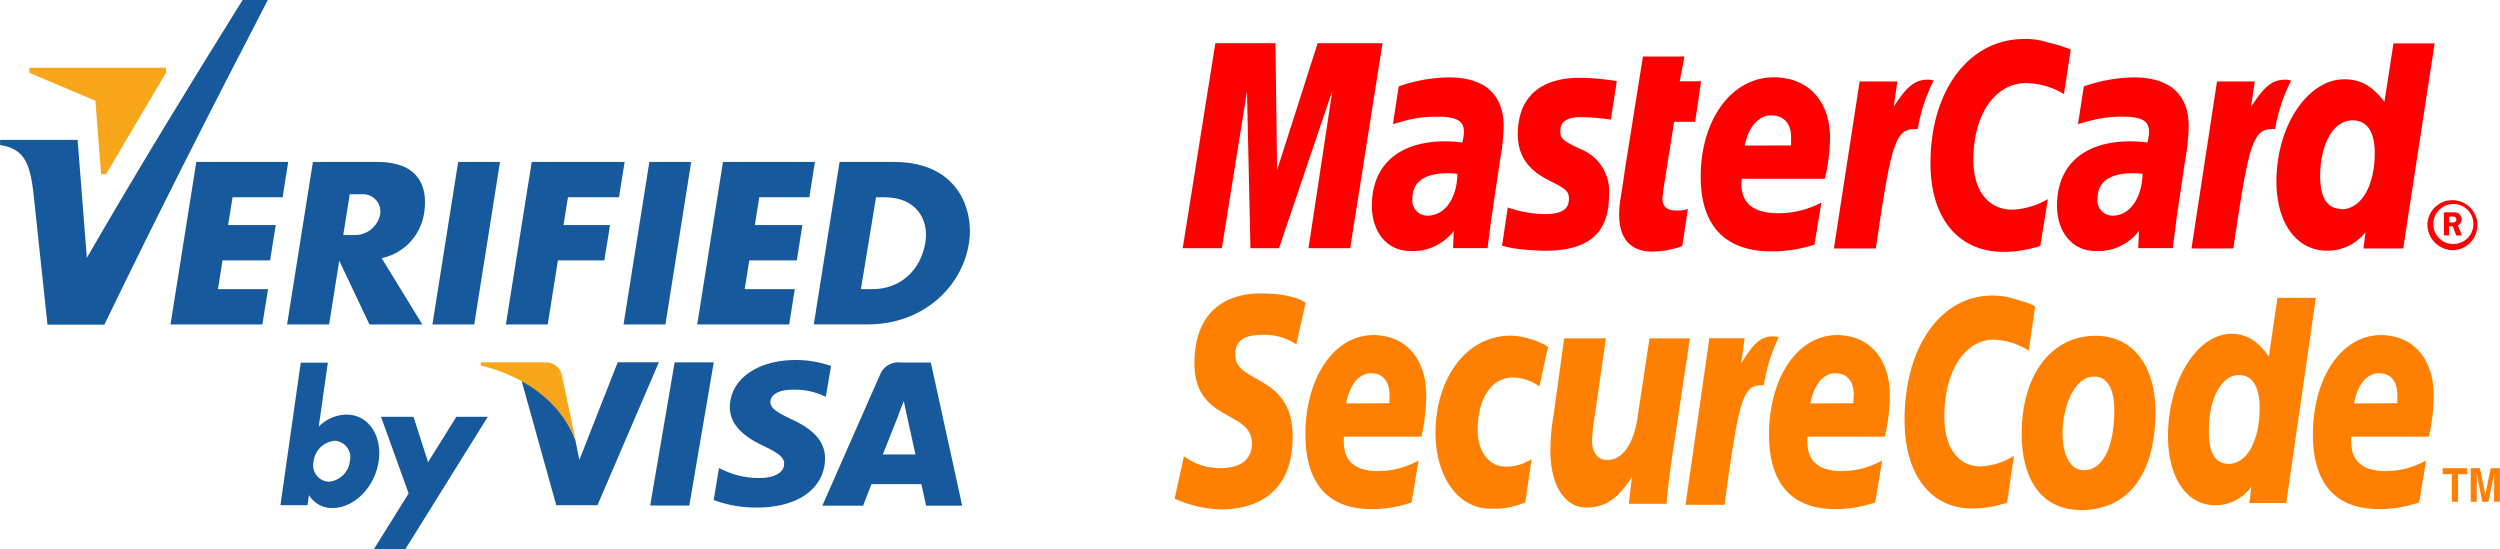 <svg id="Layer_1" data-name="Layer 1" xmlns="http://www.w3.org/2000/svg" viewBox="0 0 331.1 72.74"><defs><style>.cls-1{fill:red;}.cls-2{fill:#ff8000;}.cls-3{fill:#17599d;}.cls-4{fill:#f7a619;}</style></defs><title>verified</title><path class="cls-1" d="M474.47,230.75a3.31,3.31,0,1,1,3.31,3.47A3.4,3.4,0,0,1,474.47,230.75Zm3.31,2.65a2.65,2.65,0,1,0-2.52-2.65A2.59,2.59,0,0,0,477.78,233.4Zm-0.45-1.13h-0.68v-3.06h1.23a1.27,1.27,0,0,1,.75.17,1,1,0,0,1,.37.77,0.81,0.81,0,0,1-.5.77l0.53,1.35h-0.75l-0.45-1.2h-0.5v1.2Zm0-1.72h0.38a0.83,0.83,0,0,0,.42-0.06,0.42,0.42,0,0,0,.17-0.35,0.37,0.37,0,0,0-.17-0.31,0.86,0.86,0,0,0-.42-0.05h-0.37v0.78Z" transform="translate(-152.98 -201.09)"/><path class="cls-1" d="M427.23,207.66l-0.9,5.89a10.11,10.11,0,0,0-5-1.46c-4.12,0-7,4.18-7,10.16,0,4.13,2,6.61,5.17,6.61a10.2,10.2,0,0,0,4.7-1.4l-1,6.2a16.38,16.38,0,0,1-4.88.79c-6,0-9.67-4.5-9.67-11.71,0-9.71,5.12-16.49,12.45-16.49a9.08,9.08,0,0,1,2.48.29l2.28,0.6C426.58,207.41,426.73,207.45,427.23,207.66Z" transform="translate(-152.98 -201.09)"/><path class="cls-1" d="M408.88,211.7a3,3,0,0,0-.56-0.06c-1.82,0-2.85,1-4.54,3.59l0.49-3.35h-5L395.86,234h5.55c2-13.49,2.49-15.82,5.16-15.82a2.78,2.78,0,0,1,.4,0,22,22,0,0,1,2.09-6.4Z" transform="translate(-152.98 -201.09)"/><path class="cls-1" d="M375.78,233.68a12.08,12.08,0,0,1-4,.73c-2.82,0-4.36-1.72-4.36-4.86a12.57,12.57,0,0,1,.16-2l0.34-2.15,0.25-1.76,2.4-15.06h5.5l-0.63,3.27h2.83l-0.78,5.37H374.7l-1.46,9.21c0,0.41-.09.71-0.09,0.91,0,1.13.58,1.63,1.88,1.63a4.29,4.29,0,0,0,1.49-.2Z" transform="translate(-152.98 -201.09)"/><path class="cls-1" d="M354,218.86c0,2.79,1.28,4.71,4.19,6.15,2.23,1.11,2.58,1.43,2.58,2.43,0,1.37-1,2-3.16,2a14.63,14.63,0,0,1-4.94-.88l-0.76,5.09,0.25,0.05,1,0.22c0.33,0.07.81,0.13,1.44,0.2,1.32,0.12,2.33.18,3,.18,5.8,0,8.48-2.34,8.48-7.37a6,6,0,0,0-3.88-6.14c-2.31-1.1-2.57-1.36-2.57-2.38,0-1.2.91-1.81,2.69-1.81a30.29,30.29,0,0,1,4,.33l0.79-5.1a34.45,34.45,0,0,0-4.85-.44C356.1,211.4,354,214.79,354,218.86Z" transform="translate(-152.98 -201.09)"/><path class="cls-1" d="M471.26,234H466l0.27-2.16a6.41,6.41,0,0,1-5.11,2.45c-4,0-6.69-3.64-6.69-9.16,0-7.34,4.12-13.54,9-13.54,2.15,0,3.77.93,5.3,3l1.2-7.75h5.45Zm-8.16-5.2c2.58,0,4.39-3.07,4.39-7.44,0-2.81-1-4.33-2.94-4.33-2.51,0-4.29,3.08-4.29,7.42C460.27,227.3,461.22,228.76,463.1,228.76Z" transform="translate(-152.98 -201.09)"/><path class="cls-1" d="M393.29,233.49a18.31,18.31,0,0,1-5.68.89c-6.16,0-9.39-3.39-9.39-9.88,0-7.58,4.1-13.17,9.67-13.17,4.54,0,7.46,3.13,7.46,8a24.28,24.28,0,0,1-.69,5.44h-11a4.39,4.39,0,0,0-.05.68c0,2.58,1.64,3.88,4.86,3.88a12.47,12.47,0,0,0,5.73-1.4Zm-3.1-13.14c0-.46,0-0.84,0-1.12,0-1.8-1-2.86-2.62-2.86s-3,1.41-3.52,4Z" transform="translate(-152.98 -201.09)"/><polygon class="cls-1" points="178.82 32.87 173.3 32.87 176.46 12.01 169.39 32.87 165.61 32.87 165.15 12.13 161.82 32.87 156.64 32.87 160.96 5.72 168.92 5.72 169.14 22.52 174.51 5.72 183.1 5.72 178.82 32.87"/><path class="cls-1" d="M346,224.12a9.29,9.29,0,0,0-1.24-.09c-3.13,0-4.72,1.14-4.72,3.37a2,2,0,0,0,2,2.25C344.31,229.65,345.94,227.4,346,224.12Zm4,9.83h-4.58l0.1-2.29a6.75,6.75,0,0,1-5.79,2.67c-3,0-5.06-2.46-5.06-6,0-5.39,3.59-8.52,9.72-8.52a16.76,16.76,0,0,1,2.25.16,5.69,5.69,0,0,0,.22-1.43c0-1.46-1-2-3.55-2a16.63,16.63,0,0,0-4.6.63l-0.77.22-0.48.14,0.76-5a21,21,0,0,1,6.63-1.19c4.75,0,7.27,2.24,7.27,6.47a26.24,26.24,0,0,1-.46,4.38l-1.16,7.82-0.19,1.41-0.14,1.12-0.1.77Z" transform="translate(-152.98 -201.09)"/><path class="cls-1" d="M436.75,224.12a9.19,9.19,0,0,0-1.23-.09c-3.14,0-4.74,1.14-4.74,3.37a2,2,0,0,0,2,2.25C435,229.65,436.65,227.4,436.75,224.12Zm4,9.83h-4.59l0.11-2.29a6.75,6.75,0,0,1-5.79,2.67c-3,0-5.07-2.46-5.07-6,0-5.39,3.58-8.52,9.72-8.52a16.76,16.76,0,0,1,2.25.16,5.88,5.88,0,0,0,.22-1.43c0-1.46-1-2-3.55-2a16.47,16.47,0,0,0-4.59.63l-0.79.22-0.48.14,0.77-5a21,21,0,0,1,6.61-1.19c4.76,0,7.28,2.24,7.28,6.47a28.42,28.42,0,0,1-.45,4.38l-1.16,7.82-0.17,1.41-0.15,1.12-0.1.77Z" transform="translate(-152.98 -201.09)"/><path class="cls-1" d="M456.22,211.7a2.77,2.77,0,0,0-.56-0.06c-1.81,0-2.85,1-4.55,3.59l0.49-3.35h-5L443.22,234h5.54c2-13.49,2.51-15.82,5.15-15.82a1.42,1.42,0,0,1,.39,0,22.14,22.14,0,0,1,2.11-6.4Z" transform="translate(-152.98 -201.09)"/><path class="cls-2" d="M433,255.36c0,5-1.55,8-4,8-1.78.05-2.86-1.93-2.86-4.9,0-3.51,1.58-7.49,4.11-7.49C432.32,250.91,433,253.07,433,255.36Zm5.44,0.09c0-5.56-2.75-9.89-7.91-9.89-5.95,0-9.8,5.26-9.8,13,0,5.55,2.28,10.08,7.91,10.08S438.46,264.64,438.46,255.45Z" transform="translate(-152.98 -201.09)"/><path class="cls-2" d="M422.52,241.66l-0.85,5.88a9.07,9.07,0,0,0-4.62-1.47c-3.86,0-6.56,4.2-6.56,10.17,0,4.12,1.81,6.62,4.82,6.62a9,9,0,0,0,4.39-1.4l-0.9,6.19a14.44,14.44,0,0,1-4.58.79c-5.57,0-9-4.5-9-11.72,0-9.71,4.79-16.49,11.64-16.49a8.78,8.78,0,0,1,2.32.29l2.11,0.6C421.93,241.38,422.06,241.43,422.52,241.66Z" transform="translate(-152.98 -201.09)"/><path class="cls-2" d="M388.34,245.7a2,2,0,0,0-.53-0.06c-1.68,0-2.66,1-4.23,3.59l0.46-3.35h-4.67l-3.16,22.07h5.16c1.86-13.5,2.35-15.83,4.82-15.83a2.23,2.23,0,0,1,.38,0,23.24,23.24,0,0,1,2-6.41Z" transform="translate(-152.98 -201.09)"/><path class="cls-2" d="M455.77,267.71h-4.88l0.25-2.15a5.89,5.89,0,0,1-4.78,2.45c-3.76,0-6.25-3.65-6.25-9.17,0-7.33,3.85-13.54,8.41-13.54,2,0,3.54,1,4.95,3l1.14-7.76h5.08Zm-7.63-5.19c2.43,0,4.11-3.06,4.11-7.44,0-2.81-1-4.32-2.73-4.32-2.35,0-4,3.07-4,7.43C445.5,261.06,446.39,262.52,448.14,262.52Z" transform="translate(-152.98 -201.09)"/><path class="cls-2" d="M339.93,267.62a15.85,15.85,0,0,1-5.29.9c-5.77,0-8.77-3.4-8.77-9.89,0-7.57,3.83-13.16,9-13.16,4.25,0,7,3.12,7,8a27,27,0,0,1-.63,5.45H330.95c0,0.33,0,.49,0,0.69,0,2.57,1.54,3.87,4.54,3.87a11.1,11.1,0,0,0,5.36-1.4ZM337,254.49c0-.47,0-0.84,0-1.12,0-1.8-.91-2.85-2.44-2.85s-2.82,1.42-3.29,4Z" transform="translate(-152.98 -201.09)"/><path class="cls-2" d="M401.34,267.62a15.9,15.9,0,0,1-5.29.9c-5.78,0-8.78-3.4-8.78-9.89,0-7.57,3.83-13.16,9-13.16,4.26,0,7,3.12,7,8a26.16,26.16,0,0,1-.65,5.45H392.35c0,0.33,0,.49,0,0.69,0,2.57,1.54,3.87,4.53,3.87a11.11,11.11,0,0,0,5.37-1.4Zm-2.9-13.13c0-.47.05-0.84,0.05-1.12,0-1.8-.91-2.85-2.44-2.85s-2.82,1.42-3.3,4Z" transform="translate(-152.98 -201.09)"/><path class="cls-2" d="M473.38,267.62a16,16,0,0,1-5.3.9c-5.77,0-8.78-3.4-8.78-9.89,0-7.57,3.84-13.16,9-13.16,4.25,0,7,3.12,7,8a26,26,0,0,1-.63,5.45H464.38a5.92,5.92,0,0,0,0,.69c0,2.57,1.54,3.87,4.54,3.87a11.11,11.11,0,0,0,5.37-1.4Zm-2.9-13.13c0-.47,0-0.84,0-1.12,0-1.8-.9-2.85-2.44-2.85s-2.82,1.42-3.29,4Z" transform="translate(-152.98 -201.09)"/><path class="cls-2" d="M324.65,246.7a7.48,7.48,0,0,0-4.31-1.27c-2.09,0-3.77.43-3.77,2.65,0,3.92,7.61,2.46,7.61,10.85,0,7.65-5,9.63-9.57,9.63a16.08,16.08,0,0,1-6.06-1.43l1.23-5.62a8,8,0,0,0,4.83,1.58c1.63,0,4.17-.44,4.17-3.28,0-4.44-7.61-2.79-7.61-10.59,0-7.13,4.44-9.27,8.73-9.27,2.41,0,4.68.35,6,1.24Z" transform="translate(-152.98 -201.09)"/><path class="cls-2" d="M355,267.61a10.37,10.37,0,0,1-4.59.85c-4.51,0-7.31-4.51-7.31-10,0-7.19,4-12.92,10-12.92A10.89,10.89,0,0,1,358,247l-1.14,5.27a6.33,6.33,0,0,0-3.45-1.19c-2.76,0-4.73,2.53-4.73,7.06,0,2.61,1.43,4.75,3.69,4.75a6.21,6.21,0,0,0,3.45-1Z" transform="translate(-152.98 -201.09)"/><path class="cls-2" d="M374.36,262.09c-0.27,1.9-.51,3.74-0.66,5.72h-5l0.42-3.57h0c-1.56,2.42-3.17,4.07-6,4.07-3.12,0-4.81-3.28-4.81-7.57a27.83,27.83,0,0,1,.42-4.62l1.41-10.22h5.53l-1.48,10.25a24.5,24.5,0,0,0-.36,3.33c0,1.29.59,2.6,2.08,2.52,2.27,0,3.61-2.77,4-6l1.53-10.09h5.35Z" transform="translate(-152.98 -201.09)"/><path class="cls-2" d="M478.54,267.54H477.7v-3.66h-1.21V263.1h3.25v0.79h-1.21v3.66Z" transform="translate(-152.98 -201.09)"/><path class="cls-2" d="M484.08,267.54H483.3v-3.71h0l-0.75,3.71h-0.82L481,263.83h0v3.71H480.2V263.1h1.22l0.72,3.5h0l0.71-3.5h1.21v4.45Z" transform="translate(-152.98 -201.09)"/><polygon class="cls-3" points="86.11 66.95 89.35 47.99 94.53 47.99 91.29 66.95 86.11 66.95"/><path class="cls-3" d="M263,249.55a13.87,13.87,0,0,0-4.63-.78c-5.12,0-8.7,2.57-8.73,6.25,0,2.72,2.57,4.24,4.52,5.16s2.69,1.52,2.67,2.35c0,1.28-1.59,1.86-3.09,1.86a10.92,10.92,0,0,1-4.86-1l-0.68-.31-0.7,4.23a15.9,15.9,0,0,0,5.75,1c5.44,0,8.94-2.54,9-6.48,0-2.14-1.36-3.79-4.34-5.16-1.8-.86-2.9-1.44-2.9-2.33s0.94-1.64,3-1.64a9.28,9.28,0,0,1,3.87.73l0.47,0.22,0.7-4.12h0Z" transform="translate(-152.98 -201.09)"/><path class="cls-3" d="M276.27,249.1h-4a2.6,2.6,0,0,0-2.72,1.57l-7.66,17.39h5.41s0.89-2.35,1.1-2.85H275c0.16,0.66.63,2.85,0.63,2.85h4.78l-4.16-19h0Zm-6.38,12.21L272,256c-0.05,0,.42-1.1.68-1.81l0.34,1.63s1,4.52,1.2,5.46h-4.29Z" transform="translate(-152.98 -201.09)"/><path class="cls-3" d="M234.78,249.1L229.71,262l-0.53-2.62a14.84,14.84,0,0,0-7.16-8L226.65,268h5.46l8.13-18.93h-5.46Z" transform="translate(-152.98 -201.09)"/><path class="cls-4" d="M225,249.08h-8.34l0,0.42c6.46,1.57,10.77,5.36,12.55,9.91l-1.83-8.7a2.17,2.17,0,0,0-2.33-1.62h0Z" transform="translate(-152.98 -201.09)"/><polygon class="cls-3" points="60.68 21.45 66.22 21.45 62.81 42.97 57.27 42.97 60.68 21.45"/><path class="cls-3" d="M194.44,222.54h8.49c5.4,0,6.8,3.11,6.21,6.83a7.2,7.2,0,0,1-5.61,5.91l5.38,8.78h-7l-4-8.45-1.34,8.45H191l3.42-21.51h0Zm4.86,4.28-0.86,5.4h1.6a3.4,3.4,0,0,0,3.28-2.7h0a2.29,2.29,0,0,0-2.39-2.7h-1.64Z" transform="translate(-152.98 -201.09)"/><polygon class="cls-3" points="86 21.45 91.54 21.45 88.13 42.97 82.58 42.97 86 21.45"/><polygon class="cls-3" points="95.75 21.45 107.93 21.45 107.19 26.13 100.56 26.13 99.97 29.81 106.27 29.81 105.53 34.49 99.23 34.49 98.63 38.29 105.26 38.29 104.52 42.97 92.34 42.97 95.75 21.45"/><polygon class="cls-3" points="26 21.45 38.17 21.45 37.43 26.13 30.8 26.13 30.21 29.81 36.52 29.81 35.77 34.49 29.47 34.49 28.87 38.29 35.5 38.29 34.75 42.97 22.58 42.97 26 21.45"/><polygon class="cls-3" points="70.42 21.45 82.73 21.45 81.98 26.13 75.22 26.13 74.63 29.81 80.79 29.81 80.04 34.49 73.89 34.49 72.54 42.97 67 42.97 70.42 21.45"/><path class="cls-3" d="M271.4,222.54h-7.23l-3.41,21.51H268c6.93,0,12.34-4.68,13.31-10.75C282,229.05,280,222.54,271.4,222.54Zm4.16,10.55c-0.61,3.87-3.4,6.29-7,6.29H267L269,227.22h1.14C274.36,227.22,276,230.21,275.55,233.09Z" transform="translate(-152.98 -201.09)"/><path class="cls-3" d="M153,219.61h10.26l1.22,15.63c6.79-11.75,13.68-23,20.63-34.15h3.34c-7.36,14.18-14.62,28.46-21.65,43h-7.53l-1.84-17.23c-0.46-4.28-1.32-6.09-4.44-6.56v-0.65h0Z" transform="translate(-152.98 -201.09)"/><polygon class="cls-4" points="3.88 9.64 12.63 13.34 13.39 23.08 14.04 23.08 21.98 9.64 21.98 8.97 3.88 8.97 3.88 9.64"/><polygon class="cls-3" points="50.46 55.2 54.77 55.2 56.69 61.21 60.44 55.2 64.6 55.2 53.68 72.74 49.51 72.74 54.12 65.35 50.46 55.2"/><path class="cls-3" d="M198.87,256a5.27,5.27,0,0,0-3.68,1.6l1.21-8.48h-3.59L190.12,268h3.59l0.19-1.34a3.53,3.53,0,0,0,3.13,1.71c2.88,0,5.6-2.78,6.1-6.2S201.75,256,198.87,256Zm0.44,6.18a3.07,3.07,0,0,1-2.79,2.71,2.18,2.18,0,0,1-2-2.71,3.07,3.07,0,0,1,2.79-2.71A2.18,2.18,0,0,1,199.31,262.18Z" transform="translate(-152.98 -201.09)"/></svg>